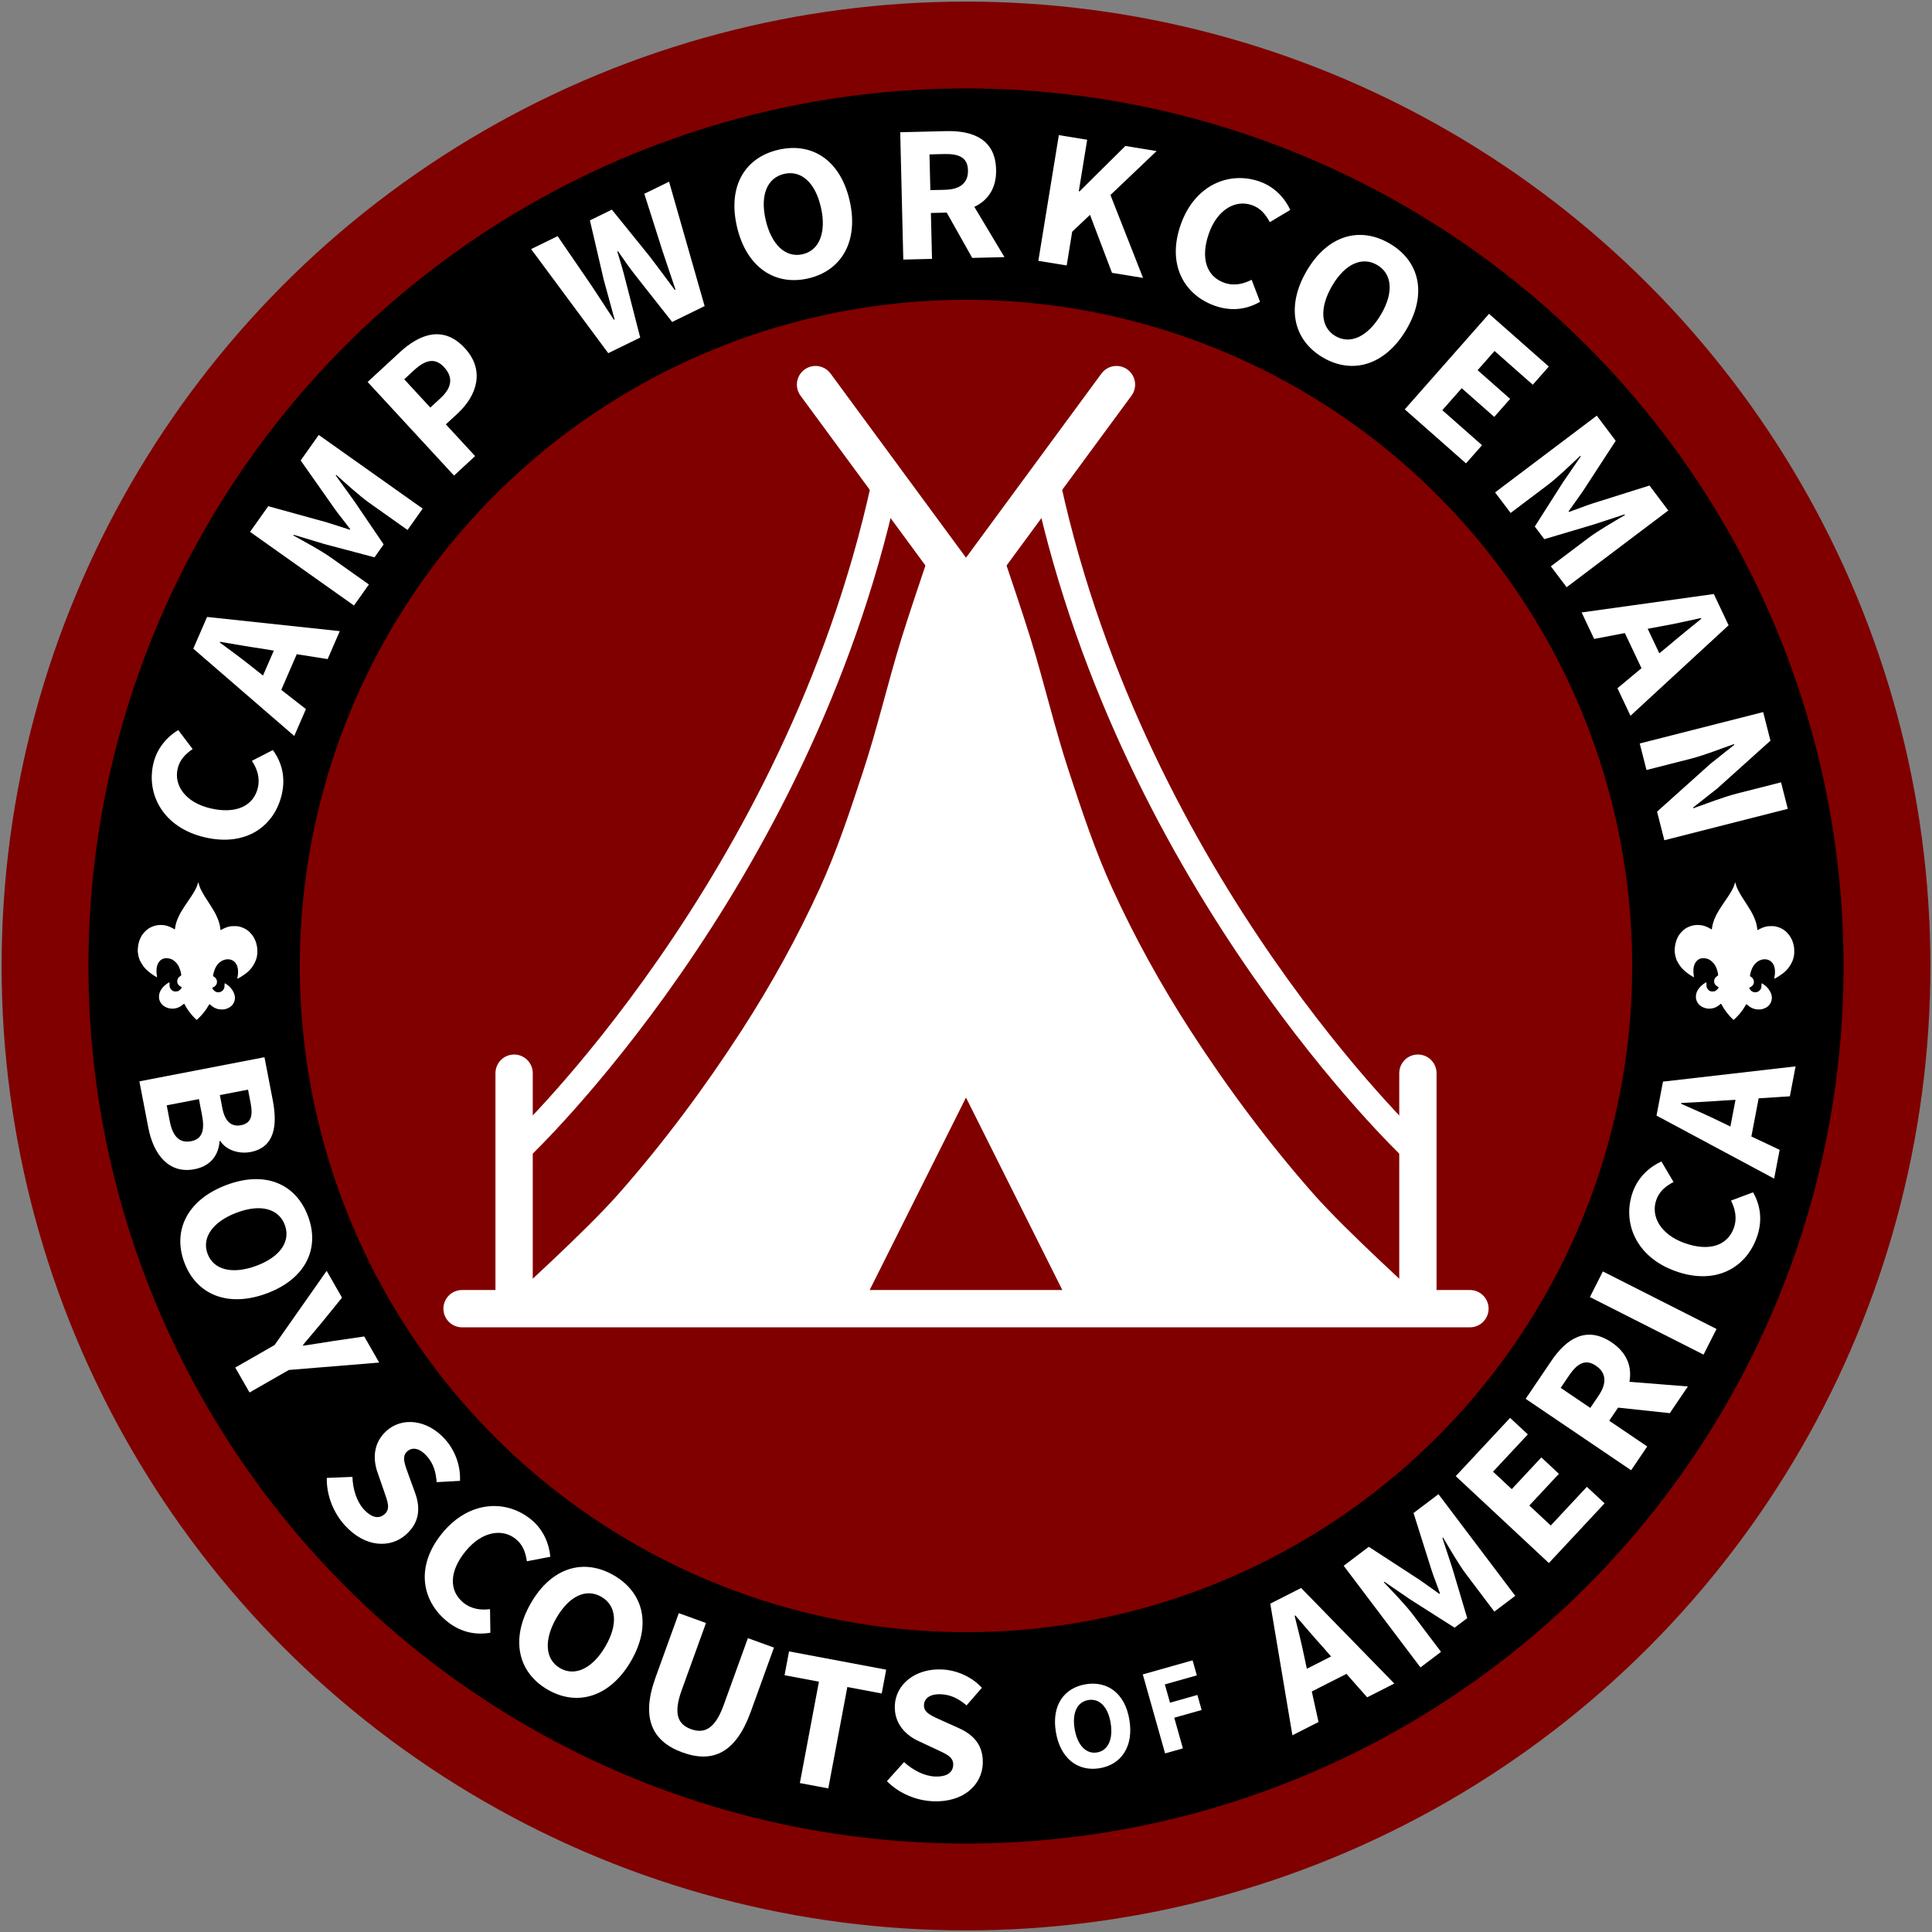 <?xml version="1.0" encoding="UTF-8" standalone="no"?>
<svg
   xmlns:dc="http://purl.org/dc/elements/1.1/"
   xmlns:cc="http://creativecommons.org/ns#"
   xmlns:rdf="http://www.w3.org/1999/02/22-rdf-syntax-ns#"
   xmlns:svg="http://www.w3.org/2000/svg"
   xmlns="http://www.w3.org/2000/svg"
   version="1.1"
   id="svg2"
   height="445"
   width="445">
  <rect width="100%" height="100%" fill="#808080" stroke="none"/>
  <defs
     id="defs4">
    <path
       id="path3004-0-6"
       d="m 192.925,595.528 c 38.3,98.926 149.543,148.074 248.469,109.775 C 540.321,667.004 589.469,555.76 551.169,456.834 512.87,357.907 401.626,308.76 302.7,347.059 203.774,385.359 154.626,496.602 192.925,595.528 Z"
       style="color:#000000;display:inline;overflow:visible;visibility:visible;fill:none;stroke:#000000;stroke-width:1;stroke-linecap:butt;stroke-linejoin:miter;stroke-miterlimit:4;stroke-dashoffset:0;stroke-opacity:1;marker:none;enable-background:accumulate" />
    <path
       id="path3004-0-9"
       d="m 192.925,595.528 c 38.3,98.926 149.543,148.074 248.469,109.775 C 540.321,667.004 589.469,555.76 551.169,456.834 512.87,357.907 401.626,308.76 302.7,347.059 203.774,385.359 154.626,496.602 192.925,595.528 Z"
       style="color:#000000;display:inline;overflow:visible;visibility:visible;fill:none;stroke:none;stroke-width:1;marker:none;enable-background:accumulate" />
  </defs>
  <g
     transform="translate(0,-607.362)"
     style="display:inline"
     id="layer1">
    <circle
       r="212.132"
       cy="829.862"
       cx="222.5"
       id="path3004"
       style="color:#000000;display:inline;overflow:visible;visibility:visible;fill:#000000;fill-opacity:1;stroke:#800000;stroke-width:20;stroke-linecap:butt;stroke-linejoin:miter;stroke-miterlimit:4;stroke-dasharray:none;stroke-dashoffset:0;stroke-opacity:1;marker:none;enable-background:accumulate" />
    <circle
       r="153.442"
       cy="829.862"
       cx="222.5"
       id="path3950"
       style="color:#000000;display:inline;overflow:visible;visibility:visible;fill:#800000;fill-opacity:1;fill-rule:nonzero;stroke:none;stroke-width:5;marker:none;enable-background:accumulate" />
    <path
       id="path3842"
       d="m 106.426,908.788 232.148,0"
       style="fill:none;stroke:#ffffff;stroke-width:8.591;stroke-linecap:round;stroke-linejoin:miter;stroke-miterlimit:4;stroke-dasharray:none;stroke-opacity:1" />
    <path
       id="path3844"
       d="m 118.414,854.547 0,52.939"
       style="fill:none;stroke:#ffffff;stroke-width:8.591;stroke-linecap:round;stroke-linejoin:miter;stroke-miterlimit:4;stroke-dasharray:none;stroke-opacity:1" />
    <path
       id="path3864"
       d="m 187.842,695.949 33.195,45.128"
       style="fill:none;stroke:#ffffff;stroke-width:8.591;stroke-linecap:round;stroke-linejoin:miter;stroke-miterlimit:4;stroke-dasharray:none;stroke-opacity:1" />
    <path
       id="path3884"
       d="m 119.896,871.532 c 0,0 63.638,-60.166 83.784,-152.151"
       style="fill:none;stroke:#ffffff;stroke-width:6.137;stroke-linecap:butt;stroke-linejoin:miter;stroke-miterlimit:4;stroke-dasharray:none;stroke-opacity:1" />
    <path
       id="path3844-7"
       d="m 326.586,854.547 0,52.939"
       style="fill:none;stroke:#ffffff;stroke-width:8.591;stroke-linecap:round;stroke-linejoin:miter;stroke-miterlimit:4;stroke-dasharray:none;stroke-opacity:1" />
    <path
       id="path3864-0"
       d="m 257.158,695.949 -33.195,45.128"
       style="fill:none;stroke:#ffffff;stroke-width:8.591;stroke-linecap:round;stroke-linejoin:miter;stroke-miterlimit:4;stroke-dasharray:none;stroke-opacity:1" />
    <path
       id="path3884-8"
       d="m 325.104,871.532 c 0,0 -63.638,-60.166 -83.784,-152.151"
       style="fill:none;stroke:#ffffff;stroke-width:6.137;stroke-linecap:butt;stroke-linejoin:miter;stroke-miterlimit:4;stroke-dasharray:none;stroke-opacity:1" />
    <path
       id="path3072"
       d="m 228.637,846.531 -30.374,60.685 -80.277,-0.164 c 0,0 17.278,-15.587 24.951,-24.3 10.41,-11.821 19.869,-24.524 28.422,-37.751 6.766,-10.464 12.825,-21.429 18.008,-32.761 3.978,-8.699 6.988,-17.818 9.98,-26.903 3.344,-10.153 5.742,-20.595 8.895,-30.808 1.707,-5.529 5.424,-16.489 5.424,-16.489 l 14.97,0"
       style="fill:#ffffff;fill-opacity:1;stroke:#ffffff;stroke-width:1.227px;stroke-linecap:butt;stroke-linejoin:miter;stroke-opacity:1" />
    <path
       id="path3072-5"
       d="m 216.363,846.531 30.374,60.685 80.277,-0.164 c 0,0 -17.278,-15.587 -24.951,-24.3 -10.41,-11.821 -19.869,-24.524 -28.422,-37.751 -6.766,-10.464 -12.825,-21.429 -18.008,-32.761 -3.978,-8.699 -6.988,-17.818 -9.98,-26.903 -3.344,-10.153 -5.742,-20.595 -8.895,-30.808 -1.707,-5.529 -5.424,-16.489 -5.424,-16.489 l -14.97,0"
       style="display:inline;fill:#ffffff;fill-opacity:1;stroke:#ffffff;stroke-width:1.227px;stroke-linecap:butt;stroke-linejoin:miter;stroke-opacity:1" />
    <circle
       r="162.985"
       cy="-787.555"
       cx="-343.416"
       transform="matrix(-0.989,-0.149,0.149,-0.989,0,0)"
       id="path3950-9"
       style="color:#000000;display:inline;overflow:visible;visibility:visible;opacity:0.057;fill:none;fill-opacity:1;fill-rule:nonzero;stroke:none;stroke-width:5;marker:none;enable-background:accumulate" />
    <path
       d="m 64.901,790.35 c 0.867,-3.725 0.155,-7.218 -2.055,-10.227 l -4.828,2.48 c 1.164,1.749 1.919,3.866 1.378,6.188 -0.979,4.208 -5.03,6.129 -10.903,4.763 -5.742,-1.336 -8.48,-5.254 -7.572,-9.155 0.479,-2.06 1.801,-3.37 3.452,-4.51 l -3.324,-4.377 c -2.421,1.469 -4.868,4.042 -5.725,7.723 -1.683,7.232 2.381,14.784 11.848,16.988 9.598,2.234 16.046,-2.642 17.729,-9.873 z"
       style="font-style:normal;font-variant:normal;font-weight:bold;font-stretch:normal;font-size:45px;line-height:125%;font-family:'Source Sans Pro';-inkscape-font-specification:'Source Sans Pro Bold';letter-spacing:3.5px;word-spacing:0px;fill:#ffffff;fill-opacity:1;stroke:none"
       id="path4164" />
    <path
       d="m 60.574,762.958 -2.19,-1.736 c -2.36,-1.908 -5.192,-3.972 -7.753,-5.87 l 0.072,-0.165 c 3.111,0.517 6.612,1.155 9.618,1.577 l 2.745,0.457 -2.492,5.737 z m 14.891,-3.786 2.797,-6.439 -30.568,-3.269 -3.173,7.306 23.254,20.109 2.689,-6.191 -5.68,-4.43 3.568,-8.214 7.115,1.128 z"
       style="font-style:normal;font-variant:normal;font-weight:bold;font-stretch:normal;font-size:45px;line-height:125%;font-family:'Source Sans Pro';-inkscape-font-specification:'Source Sans Pro Bold';letter-spacing:3.5px;word-spacing:0px;fill:#ffffff;fill-opacity:1;stroke:none"
       id="path4166" />
    <path
       d="m 81.532,746.833 3.435,-4.846 -8.774,-6.22 c -2.35,-1.666 -6.149,-3.697 -8.644,-5.08 l 0.104,-0.147 7.044,2.125 11.561,3.066 2.108,-2.974 -6.721,-9.894 -4.311,-5.98 0.104,-0.147 c 2.131,1.897 5.306,4.809 7.655,6.475 l 8.774,6.22 3.487,-4.919 -23.936,-16.968 -4.164,5.874 7.966,11.328 c 1.057,1.466 2.312,2.963 3.442,4.481 l -0.104,0.147 c -1.807,-0.564 -3.661,-1.216 -5.394,-1.728 l -13.379,-3.692 -4.19,5.911 23.936,16.968 z"
       style="font-style:normal;font-variant:normal;font-weight:bold;font-stretch:normal;font-size:45px;line-height:125%;font-family:'Source Sans Pro';-inkscape-font-specification:'Source Sans Pro Bold';letter-spacing:3.5px;word-spacing:0px;fill:#ffffff;fill-opacity:1;stroke:none"
       id="path4168" />
    <path
       d="m 104.575,716.9 4.861,-4.487 -6.745,-7.308 2.678,-2.472 c 4.563,-4.212 6.357,-10.032 1.687,-15.091 -4.822,-5.225 -10.245,-3.404 -14.974,0.961 l -7.407,6.837 19.9,21.56 z m -5.456,-15.663 -6.013,-6.514 2.249,-2.075 c 2.645,-2.442 4.863,-2.958 6.939,-0.709 2.075,2.249 1.885,4.629 -0.794,7.102 l -2.381,2.198 z"
       style="font-style:normal;font-variant:normal;font-weight:bold;font-stretch:normal;font-size:45px;line-height:125%;font-family:'Source Sans Pro';-inkscape-font-specification:'Source Sans Pro Bold';letter-spacing:3.5px;word-spacing:0px;fill:#ffffff;fill-opacity:1;stroke:none"
       id="path4170" />
    <path
       d="m 140.099,688.707 7.359,-3.595 -3.381,-13.173 c -0.543,-2.239 -1.266,-4.54 -1.891,-6.639 l 0.162,-0.079 c 1.231,1.802 2.602,3.787 4.034,5.592 l 8.435,10.704 7.48,-3.654 -8.189,-28.653 -5.701,2.785 4.205,13.221 c 0.96,2.887 1.959,5.854 2.978,8.862 l -0.162,0.079 c -1.908,-2.573 -3.817,-5.147 -5.646,-7.559 l -8.855,-10.949 -5.054,2.469 3.195,13.715 c 0.818,3.006 1.655,6.053 2.492,9.099 l -0.162,0.079 c -1.686,-2.632 -3.454,-5.224 -5.121,-7.816 l -7.844,-11.443 -6.105,2.983 17.772,23.972 z"
       style="font-style:normal;font-variant:normal;font-weight:bold;font-stretch:normal;font-size:45px;line-height:125%;font-family:'Source Sans Pro';-inkscape-font-specification:'Source Sans Pro Bold';letter-spacing:3.5px;word-spacing:0px;fill:#ffffff;fill-opacity:1;stroke:none"
       id="path4172" />
    <path
       d="m 186.149,671.492 c 7.719,-1.774 11.691,-8.597 9.544,-17.939 -2.137,-9.298 -8.64,-13.482 -16.358,-11.708 -7.719,1.774 -11.752,8.334 -9.605,17.676 2.147,9.341 8.7,13.745 16.419,11.971 z m -1.28,-5.57 c -3.903,0.897 -7.196,-2.179 -8.516,-7.924 -1.31,-5.701 0.359,-9.687 4.263,-10.584 3.903,-0.897 7.145,1.959 8.456,7.661 1.32,5.745 -0.299,9.95 -4.202,10.847 z"
       style="font-style:normal;font-variant:normal;font-weight:bold;font-stretch:normal;font-size:45px;line-height:125%;font-family:'Source Sans Pro';-inkscape-font-specification:'Source Sans Pro Bold';letter-spacing:3.5px;word-spacing:0px;fill:#ffffff;fill-opacity:1;stroke:none"
       id="path4174" />
    <path
       d="m 214.09,642.924 3.419,-0.083 c 3.464,-0.084 5.377,0.86 5.447,3.74 0.07,2.879 -1.784,4.409 -5.248,4.493 l -3.419,0.083 -0.199,-8.233 z m 17.271,23.665 -6.941,-11.581 c 3.115,-1.471 5.119,-4.265 5.014,-8.584 -0.168,-6.973 -5.304,-9.01 -11.512,-8.86 l -10.572,0.255 0.708,29.331 6.613,-0.16 -0.255,-10.572 3.644,-0.088 5.879,10.436 7.423,-0.179 z"
       style="font-style:normal;font-variant:normal;font-weight:bold;font-stretch:normal;font-size:45px;line-height:125%;font-family:'Source Sans Pro';-inkscape-font-specification:'Source Sans Pro Bold';letter-spacing:3.5px;word-spacing:0px;fill:#ffffff;fill-opacity:1;stroke:none"
       id="path4176" />
    <path
       d="m 239.163,667.442 6.529,1.064 1.267,-7.772 4.1,-3.891 5.07,13.365 7.151,1.166 -7.51,-19.097 10.632,-10.121 -7.195,-1.173 -10.55,10.454 -0.178,-0.029 1.933,-11.858 -6.529,-1.064 -4.721,28.958 z"
       style="font-style:normal;font-variant:normal;font-weight:bold;font-stretch:normal;font-size:45px;line-height:125%;font-family:'Source Sans Pro';-inkscape-font-specification:'Source Sans Pro Bold';letter-spacing:3.5px;word-spacing:0px;fill:#ffffff;fill-opacity:1;stroke:none"
       id="path4178" />
    <path
       d="m 279.836,677.797 c 3.608,1.27 7.157,0.944 10.391,-0.924 l -1.937,-5.07 c -1.866,0.965 -4.052,1.484 -6.302,0.693 -4.075,-1.434 -5.542,-5.671 -3.541,-11.359 1.957,-5.561 6.15,-7.854 9.928,-6.525 1.995,0.702 3.152,2.159 4.105,3.925 l 4.715,-2.825 c -1.196,-2.567 -3.485,-5.281 -7.051,-6.536 -7.004,-2.464 -14.956,0.748 -18.182,9.917 -3.271,9.296 0.869,16.239 7.874,18.703 z"
       style="font-style:normal;font-variant:normal;font-weight:bold;font-stretch:normal;font-size:45px;line-height:125%;font-family:'Source Sans Pro';-inkscape-font-specification:'Source Sans Pro Bold';letter-spacing:3.5px;word-spacing:0px;fill:#ffffff;fill-opacity:1;stroke:none"
       id="path4180" />
    <path
       d="m 304.706,689.703 c 6.831,4.008 14.403,1.774 19.254,-6.493 4.828,-8.228 2.972,-15.735 -3.858,-19.743 -6.831,-4.008 -14.267,-2.006 -19.118,6.26 -4.851,8.267 -3.109,15.968 3.722,19.976 z m 2.892,-4.929 c -3.454,-2.027 -3.737,-6.524 -0.754,-11.608 2.961,-5.045 6.911,-6.797 10.365,-4.77 3.454,2.027 3.851,6.33 0.89,11.375 -2.984,5.084 -7.047,7.03 -10.501,5.003 z"
       style="font-style:normal;font-variant:normal;font-weight:bold;font-stretch:normal;font-size:45px;line-height:125%;font-family:'Source Sans Pro';-inkscape-font-specification:'Source Sans Pro Bold';letter-spacing:3.5px;word-spacing:0px;fill:#ffffff;fill-opacity:1;stroke:none"
       id="path4182" />
    <path
       d="m 323.561,701.649 14.106,12.443 3.691,-4.185 -9.145,-8.067 4.465,-5.062 7.492,6.609 3.662,-4.151 -7.492,-6.609 3.9,-4.421 8.808,7.77 3.691,-4.185 -13.768,-12.146 -19.409,22.003 z"
       style="font-style:normal;font-variant:normal;font-weight:bold;font-stretch:normal;font-size:45px;line-height:125%;font-family:'Source Sans Pro';-inkscape-font-specification:'Source Sans Pro Bold';letter-spacing:3.5px;word-spacing:0px;fill:#ffffff;fill-opacity:1;stroke:none"
       id="path4184" />
    <path
       d="m 344.363,720.772 3.578,4.742 8.585,-6.478 c 2.299,-1.735 5.386,-4.741 7.46,-6.7 l 0.108,0.144 -4.158,6.069 -6.424,10.09 2.195,2.91 11.465,-3.408 7.004,-2.297 0.108,0.144 c -2.453,1.456 -6.191,3.6 -8.49,5.335 l -8.585,6.478 3.632,4.814 23.421,-17.672 -4.337,-5.747 -13.209,4.16 c -1.717,0.563 -3.524,1.306 -5.313,1.923 l -0.108,-0.144 c 1.085,-1.551 2.268,-3.121 3.281,-4.617 l 7.571,-11.632 -4.364,-5.783 -23.421,17.672 z"
       style="font-style:normal;font-variant:normal;font-weight:bold;font-stretch:normal;font-size:45px;line-height:125%;font-family:'Source Sans Pro';-inkscape-font-specification:'Source Sans Pro Bold';letter-spacing:3.5px;word-spacing:0px;fill:#ffffff;fill-opacity:1;stroke:none"
       id="path4186" />
    <path
       d="m 379.515,752.183 2.749,-0.503 c 2.991,-0.518 6.409,-1.288 9.524,-1.965 l 0.077,0.163 c -2.439,2 -5.226,4.213 -7.524,6.196 l -2.152,1.764 -2.674,-5.655 z m -6.964,13.696 3.001,6.346 22.6,-20.841 -3.405,-7.201 -30.448,4.243 2.885,6.102 7.075,-1.354 3.828,8.096 -5.536,4.609 z"
       style="font-style:normal;font-variant:normal;font-weight:bold;font-stretch:normal;font-size:45px;line-height:125%;font-family:'Source Sans Pro';-inkscape-font-specification:'Source Sans Pro Bold';letter-spacing:3.5px;word-spacing:0px;fill:#ffffff;fill-opacity:1;stroke:none"
       id="path4188" />
    <path
       d="m 377.682,778.61 1.553,6.106 10.074,-2.563 c 3.358,-0.854 7.019,-2.343 10.093,-3.403 l 0.044,0.174 -5.483,4.366 -12.288,11.019 1.675,6.585 28.434,-7.233 -1.553,-6.106 -10.031,2.552 c -3.358,0.854 -7.237,2.398 -10.18,3.425 l -0.044,-0.174 5.57,-4.389 12.244,-11.008 -1.675,-6.585 -28.434,7.233 z"
       style="font-style:normal;font-variant:normal;font-weight:bold;font-stretch:normal;font-size:45px;line-height:125%;font-family:'Source Sans Pro';-inkscape-font-specification:'Source Sans Pro Bold';letter-spacing:3.5px;word-spacing:0px;fill:#ffffff;fill-opacity:1;stroke:none"
       id="path4190" />
    <circle
       r="191.973"
       cy="850.597"
       cx="-121.089"
       transform="matrix(-0.993,0.12,0.12,0.993,0,0)"
       id="path3950-9-0"
       style="color:#000000;display:inline;overflow:visible;visibility:visible;opacity:0.057;fill:none;fill-opacity:1;fill-rule:nonzero;stroke:none;stroke-width:5;marker:none;enable-background:accumulate" />
    <path
       d="m 32.105,856.43 2.063,10.693 c 1.202,6.23 4.764,10.676 10.641,9.542 3.844,-0.742 5.574,-3.413 5.763,-6.474 l 0.177,-0.034 c 1.336,2.171 4.392,3.048 6.955,2.554 5.523,-1.066 6.263,-6.021 5.112,-11.986 l -1.901,-9.853 -28.809,5.559 z m 18.53,3.162 6.495,-1.253 0.597,3.093 c 0.588,3.049 0.03,4.669 -2.223,5.104 -2.077,0.401 -3.667,-0.713 -4.28,-3.895 l -0.588,-3.049 z m -12.239,2.362 7.423,-1.432 0.708,3.667 c 0.691,3.579 0.015,5.542 -2.503,6.028 -2.651,0.512 -4.238,-1.061 -4.92,-4.596 l -0.708,-3.667 z"
       style="font-style:normal;font-variant:normal;font-weight:bold;font-stretch:normal;font-size:45px;line-height:125%;font-family:'Source Sans Pro';-inkscape-font-specification:'Source Sans Pro Bold';letter-spacing:3.85px;word-spacing:0px;fill:#ffffff;fill-opacity:1;stroke:none"
       id="path4193" />
    <path
       d="m 42.467,898.175 c 2.787,7.413 10.079,10.441 19.051,7.069 8.93,-3.357 12.211,-10.359 9.424,-17.773 -2.787,-7.413 -9.826,-10.536 -18.798,-7.164 -8.972,3.373 -12.464,10.454 -9.677,17.868 z m 5.35,-2.011 c -1.409,-3.749 1.2,-7.422 6.718,-9.496 5.476,-2.058 9.648,-0.935 11.057,2.814 1.409,3.749 -0.99,7.343 -6.465,9.401 -5.518,2.074 -9.901,1.03 -11.31,-2.719 z"
       style="font-style:normal;font-variant:normal;font-weight:bold;font-stretch:normal;font-size:45px;line-height:125%;font-family:'Source Sans Pro';-inkscape-font-specification:'Source Sans Pro Bold';letter-spacing:3.85px;word-spacing:0px;fill:#ffffff;fill-opacity:1;stroke:none"
       id="path4195" />
    <path
       d="m 54.188,922.356 3.288,5.74 9.059,-5.189 20.806,-1.702 -3.444,-6.013 -7.177,1.051 c -2.316,0.393 -4.476,0.697 -6.853,1.073 l -0.089,-0.156 c 1.55,-1.821 2.927,-3.491 4.437,-5.29 l 4.56,-5.62 -3.534,-6.17 -11.994,17.086 -9.059,5.189 z"
       style="font-style:normal;font-variant:normal;font-weight:bold;font-stretch:normal;font-size:45px;line-height:125%;font-family:'Source Sans Pro';-inkscape-font-specification:'Source Sans Pro Bold';letter-spacing:3.85px;word-spacing:0px;fill:#ffffff;fill-opacity:1;stroke:none"
       id="path4197" />
    <path
       d="m 79.394,958.656 c 4.703,5.211 10.557,5.384 14.165,2.128 3.073,-2.774 3.337,-6.042 2.024,-9.646 l -1.397,-3.831 c -0.92,-2.564 -1.749,-4.423 -0.412,-5.629 1.236,-1.116 2.936,-0.71 4.473,0.994 1.568,1.737 2.139,3.646 2.333,6.078 l 5.368,-0.298 c 0.182,-3.559 -1.197,-7.103 -3.458,-9.608 -4.1,-4.543 -9.868,-5.158 -13.476,-1.901 -3.174,2.864 -3.115,6.691 -1.997,9.743 l 1.36,3.925 c 0.917,2.628 1.598,4.256 0.228,5.492 -1.303,1.176 -3.009,0.897 -4.848,-1.141 -1.628,-1.804 -2.502,-4.653 -2.582,-7.429 l -5.907,0.239 c -0.081,4.074 1.563,8.046 4.126,10.885 z"
       style="font-style:normal;font-variant:normal;font-weight:bold;font-stretch:normal;font-size:45px;line-height:125%;font-family:'Source Sans Pro';-inkscape-font-specification:'Source Sans Pro Bold';letter-spacing:3.85px;word-spacing:0px;fill:#ffffff;fill-opacity:1;stroke:none"
       id="path4199" />
    <path
       d="m 102.873,980.734 c 2.955,2.429 6.4,3.34 10.078,2.693 l -0.082,-5.427 c -2.084,0.267 -4.316,0.005 -6.158,-1.509 -3.337,-2.744 -3.263,-7.227 0.567,-11.885 3.744,-4.553 8.47,-5.27 11.563,-2.727 1.634,1.343 2.221,3.108 2.511,5.094 l 5.398,-1.038 c -0.243,-2.822 -1.464,-6.155 -4.383,-8.556 -5.735,-4.716 -14.307,-4.423 -20.48,3.085 -6.259,7.612 -4.749,15.554 0.986,20.269 z"
       style="font-style:normal;font-variant:normal;font-weight:bold;font-stretch:normal;font-size:45px;line-height:125%;font-family:'Source Sans Pro';-inkscape-font-specification:'Source Sans Pro Bold';letter-spacing:3.85px;word-spacing:0px;fill:#ffffff;fill-opacity:1;stroke:none"
       id="path4201" />
    <path
       d="m 126.137,996.534 c 6.853,3.969 14.413,1.692 19.217,-6.603 4.781,-8.255 2.883,-15.751 -3.971,-19.721 -6.853,-3.969 -14.278,-1.925 -19.082,6.369 -4.804,8.294 -3.018,15.985 3.835,19.954 z m 2.864,-4.945 c -3.466,-2.007 -3.774,-6.502 -0.82,-11.603 2.932,-5.062 6.872,-6.837 10.337,-4.829 3.466,2.007 3.887,6.308 0.955,11.37 -2.955,5.101 -7.007,7.07 -10.473,5.063 z"
       style="font-style:normal;font-variant:normal;font-weight:bold;font-stretch:normal;font-size:45px;line-height:125%;font-family:'Source Sans Pro';-inkscape-font-specification:'Source Sans Pro Bold';letter-spacing:3.85px;word-spacing:0px;fill:#ffffff;fill-opacity:1;stroke:none"
       id="path4203" />
    <path
       d="m 157.232,1011.017 c 7.109,2.571 12.33,-0.087 15.681,-9.355 l 5.356,-14.811 -6.009,-2.173 -5.586,15.446 c -1.959,5.417 -4.41,6.636 -7.499,5.519 -3.089,-1.117 -4.109,-3.591 -2.15,-9.008 l 5.586,-15.446 -6.263,-2.265 -5.356,14.811 c -3.352,9.268 -0.912,14.696 6.239,17.282 z"
       style="font-style:normal;font-variant:normal;font-weight:bold;font-stretch:normal;font-size:45px;line-height:125%;font-family:'Source Sans Pro';-inkscape-font-specification:'Source Sans Pro Bold';letter-spacing:3.85px;word-spacing:0px;fill:#ffffff;fill-opacity:1;stroke:none"
       id="path4205" />
    <path
       d="m 184.234,1018.056 6.545,1.231 4.391,-23.351 7.916,1.489 1.031,-5.484 -22.378,-4.208 -1.031,5.484 7.916,1.489 -4.391,23.351 z"
       style="font-style:normal;font-variant:normal;font-weight:bold;font-stretch:normal;font-size:45px;line-height:125%;font-family:'Source Sans Pro';-inkscape-font-specification:'Source Sans Pro Bold';letter-spacing:3.85px;word-spacing:0px;fill:#ffffff;fill-opacity:1;stroke:none"
       id="path4207" />
    <path
       d="m 214.96,1022.256 c 7.015,0.263 11.221,-3.812 11.403,-8.669 0.155,-4.137 -2.004,-6.605 -5.503,-8.177 l -3.72,-1.671 c -2.479,-1.129 -4.389,-1.831 -4.322,-3.63 0.062,-1.664 1.538,-2.599 3.832,-2.513 2.338,0.088 4.105,1.009 5.983,2.566 l 3.529,-4.056 c -2.424,-2.613 -5.926,-4.095 -9.298,-4.221 -6.116,-0.229 -10.578,3.476 -10.76,8.333 -0.16,4.272 2.623,6.898 5.591,8.225 l 3.762,1.762 c 2.523,1.175 4.165,1.822 4.096,3.666 -0.066,1.754 -1.455,2.782 -4.198,2.68 -2.428,-0.091 -5.079,-1.451 -7.125,-3.329 l -3.948,4.4 c 2.863,2.899 6.857,4.49 10.679,4.633 z"
       style="font-style:normal;font-variant:normal;font-weight:bold;font-stretch:normal;font-size:45px;line-height:125%;font-family:'Source Sans Pro';-inkscape-font-specification:'Source Sans Pro Bold';letter-spacing:3.85px;word-spacing:0px;fill:#ffffff;fill-opacity:1;stroke:none"
       id="path4209" />
    <path
       d="m 253.285,1014.639 c 5.035,-0.835 7.861,-5.067 6.85,-11.16 -1.006,-6.065 -5.023,-9.015 -10.058,-8.18 -5.035,0.835 -7.889,4.895 -6.879,10.989 1.011,6.094 5.051,9.186 10.086,8.351 z m -0.603,-3.633 c -2.546,0.422 -4.542,-1.687 -5.164,-5.434 -0.617,-3.719 0.615,-6.216 3.161,-6.639 2.546,-0.422 4.518,1.543 5.135,5.263 0.622,3.748 -0.587,6.388 -3.133,6.81 z"
       style="font-style:normal;font-variant:normal;font-weight:bold;font-stretch:normal;font-size:29px;line-height:125%;font-family:'Source Sans Pro';-inkscape-font-specification:'Source Sans Pro Bold';letter-spacing:3.85px;word-spacing:0px;fill:#ffffff;fill-opacity:1;stroke:none"
       id="path4211" />
    <path
       d="m 268.356,1011.225 4.103,-1.158 -1.993,-7.061 6.308,-1.78 -0.977,-3.461 -6.308,1.78 -1.189,-4.214 7.368,-2.079 -0.977,-3.461 -11.471,3.237 5.135,18.197 z"
       style="font-style:normal;font-variant:normal;font-weight:bold;font-stretch:normal;font-size:29px;line-height:125%;font-family:'Source Sans Pro';-inkscape-font-specification:'Source Sans Pro Bold';letter-spacing:3.85px;word-spacing:0px;fill:#ffffff;fill-opacity:1;stroke:none"
       id="path4213" />
    <path
       d="m 301.008,991.733 -0.58,-2.733 c -0.602,-2.975 -1.467,-6.371 -2.231,-9.465 l 0.161,-0.082 c 2.067,2.382 4.358,5.106 6.404,7.347 l 1.824,2.102 -5.578,2.831 z m 13.886,6.577 6.26,-3.177 -21.466,-22.008 -7.102,3.605 5.094,30.318 6.019,-3.055 -1.552,-7.034 7.985,-4.053 4.762,5.405 z"
       style="font-style:normal;font-variant:normal;font-weight:bold;font-stretch:normal;font-size:45px;line-height:125%;font-family:'Source Sans Pro';-inkscape-font-specification:'Source Sans Pro Bold';letter-spacing:3.85px;word-spacing:0px;fill:#ffffff;fill-opacity:1;stroke:none"
       id="path4215" />
    <path
       d="m 327.174,991.419 4.74,-3.58 -6.482,-8.582 c -1.736,-2.298 -4.743,-5.384 -6.703,-7.456 l 0.144,-0.108 6.071,4.156 10.093,6.419 2.909,-2.197 -3.414,-11.464 -2.301,-7.003 0.144,-0.108 c 1.457,2.452 3.603,6.189 5.339,8.487 l 6.482,8.582 4.812,-3.634 -17.683,-23.413 -5.745,4.339 4.167,13.207 c 0.564,1.717 1.308,3.524 1.926,5.313 l -0.144,0.108 c -1.552,-1.084 -3.122,-2.266 -4.619,-3.278 l -11.636,-7.566 -5.781,4.367 17.683,23.413 z"
       style="font-style:normal;font-variant:normal;font-weight:bold;font-stretch:normal;font-size:45px;line-height:125%;font-family:'Source Sans Pro';-inkscape-font-specification:'Source Sans Pro Bold';letter-spacing:3.85px;word-spacing:0px;fill:#ffffff;fill-opacity:1;stroke:none"
       id="path4217" />
    <path
       d="m 356.755,967.38 12.831,-13.755 -4.08,-3.806 -8.319,8.917 -4.936,-4.604 6.814,-7.305 -4.047,-3.776 -6.814,7.305 -4.311,-4.021 8.012,-8.588 -4.08,-3.806 -12.524,13.425 21.454,20.014 z"
       style="font-style:normal;font-variant:normal;font-weight:bold;font-stretch:normal;font-size:45px;line-height:125%;font-family:'Source Sans Pro';-inkscape-font-specification:'Source Sans Pro Bold';letter-spacing:3.85px;word-spacing:0px;fill:#ffffff;fill-opacity:1;stroke:none"
       id="path4219" />
    <path
       d="m 359.476,927.03 1.918,-2.832 c 1.943,-2.869 3.823,-3.879 6.207,-2.264 2.385,1.615 2.554,4.013 0.611,6.882 l -1.918,2.832 -6.818,-4.618 z m 29.295,-0.323 -13.459,-1.072 c 0.611,-3.39 -0.501,-6.644 -4.077,-9.066 -5.775,-3.911 -10.415,-0.912 -13.897,4.229 l -5.93,8.756 24.293,16.453 3.709,-5.477 -8.756,-5.93 2.044,-3.018 11.91,1.273 4.164,-6.148 z"
       style="font-style:normal;font-variant:normal;font-weight:bold;font-stretch:normal;font-size:45px;line-height:125%;font-family:'Source Sans Pro';-inkscape-font-specification:'Source Sans Pro Bold';letter-spacing:3.85px;word-spacing:0px;fill:#ffffff;fill-opacity:1;stroke:none"
       id="path4221" />
    <path
       d="m 392.381,919.37 2.988,-5.902 -26.177,-13.252 -2.988,5.902 26.177,13.252 z"
       style="font-style:normal;font-variant:normal;font-weight:bold;font-stretch:normal;font-size:45px;line-height:125%;font-family:'Source Sans Pro';-inkscape-font-specification:'Source Sans Pro Bold';letter-spacing:3.85px;word-spacing:0px;fill:#ffffff;fill-opacity:1;stroke:none"
       id="path4223" />
    <path
       d="m 404.641,892.387 c 1.294,-3.6 0.992,-7.151 -0.855,-10.396 l -5.083,1.903 c 0.953,1.873 1.457,4.062 0.651,6.307 -1.461,4.065 -5.708,5.504 -11.382,3.465 -5.548,-1.994 -7.813,-6.202 -6.458,-9.972 0.715,-1.99 2.18,-3.138 3.952,-4.079 l -2.794,-4.734 c -2.575,1.179 -5.304,3.45 -6.582,7.007 -2.511,6.988 0.649,14.961 9.796,18.248 9.274,3.333 16.245,-0.761 18.755,-7.749 z"
       style="font-style:normal;font-variant:normal;font-weight:bold;font-stretch:normal;font-size:45px;line-height:125%;font-family:'Source Sans Pro';-inkscape-font-specification:'Source Sans Pro Bold';letter-spacing:3.85px;word-spacing:0px;fill:#ffffff;fill-opacity:1;stroke:none"
       id="path4225" />
    <path
       d="m 398.565,866.833 -2.517,-1.214 c -2.721,-1.344 -5.937,-2.737 -8.852,-4.027 l 0.034,-0.177 c 3.149,-0.177 6.705,-0.323 9.73,-0.57 l 2.779,-0.157 -1.173,6.144 z m 13.698,-6.959 1.317,-6.895 -30.541,3.514 -1.494,7.824 27.098,14.52 1.266,-6.63 -6.514,-3.076 1.68,-8.796 7.189,-0.46 z"
       style="font-style:normal;font-variant:normal;font-weight:bold;font-stretch:normal;font-size:45px;line-height:125%;font-family:'Source Sans Pro';-inkscape-font-specification:'Source Sans Pro Bold';letter-spacing:3.85px;word-spacing:0px;fill:#ffffff;fill-opacity:1;stroke:none"
       id="path4227" />
    <path
       id="path4390"
       d="m 399.075,842.089 c -0.329,-0.29 -0.914,-0.948 -1.414,-1.591 -0.233,-0.3 -0.708,-1.011 -0.856,-1.283 -0.062,-0.113 -0.166,-0.305 -0.232,-0.425 -0.078,-0.144 -0.136,-0.222 -0.169,-0.226 -0.03,-0.004 -0.134,0.064 -0.269,0.176 -0.561,0.469 -0.967,0.687 -1.557,0.838 -1.162,0.297 -2.435,-0.029 -3.226,-0.827 -0.241,-0.244 -0.417,-0.512 -0.556,-0.85 -0.137,-0.334 -0.177,-0.546 -0.177,-0.954 0,-0.884 0.402,-1.716 1.202,-2.489 0.391,-0.378 1.151,-0.902 1.214,-0.839 0.011,0.011 0.02,0.242 0.02,0.513 8.7e-4,0.477 0.003,0.5 0.07,0.658 0.149,0.352 0.298,0.545 0.561,0.724 0.262,0.179 0.405,0.218 0.786,0.216 0.361,-0.002 0.471,-0.029 0.729,-0.179 0.174,-0.101 0.502,-0.437 0.583,-0.599 0.104,-0.205 0.091,-0.231 -0.177,-0.363 -0.459,-0.226 -0.749,-0.622 -0.779,-1.065 -0.031,-0.442 0.08,-0.764 0.369,-1.075 0.087,-0.094 0.226,-0.21 0.31,-0.259 0.274,-0.161 0.268,-0.143 0.201,-0.545 -0.116,-0.703 -0.367,-1.425 -0.677,-1.944 -0.315,-0.529 -0.845,-1.046 -1.359,-1.326 -0.418,-0.228 -1.09,-0.359 -1.573,-0.307 -1.542,0.167 -2.348,1.796 -1.97,3.983 0.061,0.352 0.062,0.395 0.009,0.395 -0.067,0 -0.685,-0.38 -1.145,-0.702 -0.607,-0.427 -1.231,-0.965 -1.605,-1.384 -0.337,-0.377 -0.721,-0.94 -0.961,-1.407 -0.095,-0.184 -0.188,-0.353 -0.208,-0.376 -0.02,-0.022 -0.036,-0.055 -0.036,-0.072 0,-0.044 -0.1,-0.36 -0.147,-0.464 -0.114,-0.255 -0.244,-0.859 -0.278,-1.292 -0.009,-0.121 -0.023,-0.273 -0.031,-0.34 -0.016,-0.142 0.03,-0.777 0.083,-1.143 0.132,-0.907 0.384,-1.642 0.809,-2.357 0.338,-0.568 1.007,-1.282 1.535,-1.635 0.593,-0.398 1.385,-0.701 2.126,-0.814 0.595,-0.091 1.481,-0.043 2.065,0.112 0.534,0.142 1.252,0.459 1.685,0.746 0.213,0.141 0.262,0.132 0.284,-0.047 0.008,-0.064 0.021,-0.171 0.029,-0.238 0.06,-0.497 0.271,-1.282 0.502,-1.863 0.031,-0.078 0.071,-0.182 0.09,-0.232 0.034,-0.09 0.188,-0.431 0.317,-0.696 0.126,-0.262 0.422,-0.789 0.721,-1.287 0.218,-0.363 0.877,-1.364 1.232,-1.871 1.054,-1.507 1.784,-2.702 2.069,-3.39 0.113,-0.271 0.313,-0.852 0.314,-0.906 8e-5,-0.019 0.013,-0.08 0.028,-0.134 0.025,-0.09 0.031,-0.095 0.059,-0.052 0.017,0.026 0.046,0.112 0.065,0.19 0.058,0.248 0.28,0.918 0.362,1.096 0.013,0.028 0.1,0.208 0.193,0.4 0.157,0.323 0.225,0.454 0.433,0.825 0.142,0.253 0.165,0.293 0.326,0.554 0.087,0.142 0.167,0.272 0.178,0.29 0.064,0.108 0.489,0.764 0.826,1.276 0.349,0.53 0.621,0.96 0.795,1.257 0.03,0.052 0.119,0.198 0.196,0.324 0.474,0.772 0.815,1.446 1.126,2.227 0.213,0.534 0.27,0.708 0.385,1.173 0.099,0.401 0.129,0.573 0.193,1.108 0.037,0.311 0.052,0.32 0.286,0.173 0.422,-0.265 1.11,-0.555 1.626,-0.685 0.47,-0.119 0.6,-0.132 1.302,-0.131 0.644,8.7e-4 0.702,0.005 1.014,0.071 0.353,0.075 0.784,0.215 1.1,0.357 0.843,0.379 1.41,0.843 2.031,1.662 0.545,0.719 0.932,1.648 1.074,2.583 0.021,0.137 0.045,0.291 0.053,0.34 0.034,0.198 0.044,1.131 0.015,1.423 -0.069,0.705 -0.283,1.433 -0.594,2.018 -0.343,0.646 -0.39,0.72 -0.721,1.16 -0.332,0.44 -0.855,0.952 -1.35,1.321 -0.728,0.543 -1.806,1.198 -1.906,1.16 -0.037,-0.014 -0.038,-0.033 -0.007,-0.179 0.174,-0.818 0.206,-1.486 0.101,-2.148 -0.117,-0.745 -0.447,-1.328 -0.969,-1.716 -0.416,-0.309 -0.97,-0.457 -1.536,-0.407 -0.28,0.024 -0.33,0.035 -0.687,0.143 -0.787,0.239 -1.559,0.966 -1.989,1.873 -0.209,0.441 -0.43,1.159 -0.501,1.624 -0.036,0.235 -0.034,0.237 0.169,0.352 0.789,0.445 0.962,1.488 0.35,2.102 -0.169,0.169 -0.369,0.301 -0.563,0.37 -0.103,0.037 -0.126,0.057 -0.133,0.114 -0.023,0.199 0.398,0.705 0.717,0.861 0.273,0.134 0.439,0.17 0.706,0.157 0.481,-0.025 0.885,-0.26 1.152,-0.671 0.169,-0.261 0.211,-0.434 0.223,-0.934 0.006,-0.241 0.021,-0.449 0.033,-0.461 0.068,-0.071 0.868,0.497 1.207,0.857 0.799,0.849 1.203,1.769 1.156,2.627 -0.029,0.525 -0.238,1.061 -0.577,1.483 -0.44,0.547 -1.25,0.955 -2.078,1.047 -0.305,0.034 -0.907,-0.005 -1.204,-0.078 -0.674,-0.165 -1.25,-0.482 -1.798,-0.99 -0.103,-0.095 -0.202,-0.168 -0.219,-0.161 -0.018,0.007 -0.135,0.191 -0.261,0.409 -0.445,0.769 -0.768,1.22 -1.418,1.982 -0.303,0.355 -1.088,1.141 -1.194,1.196 l -0.083,0.043 -0.206,-0.182 z"
       style="fill:#ffffff;fill-opacity:1" />
    <path
       id="path4390-8"
       d="m 45.075,842.089 c -0.329,-0.29 -0.914,-0.948 -1.414,-1.591 -0.233,-0.3 -0.708,-1.011 -0.856,-1.283 -0.062,-0.113 -0.166,-0.305 -0.232,-0.425 -0.078,-0.144 -0.136,-0.222 -0.169,-0.226 -0.03,-0.004 -0.134,0.064 -0.269,0.176 -0.561,0.469 -0.967,0.687 -1.557,0.838 -1.162,0.297 -2.435,-0.029 -3.226,-0.827 -0.241,-0.244 -0.417,-0.512 -0.556,-0.85 -0.137,-0.334 -0.177,-0.546 -0.177,-0.954 0,-0.884 0.402,-1.716 1.202,-2.489 0.391,-0.378 1.151,-0.902 1.214,-0.839 0.011,0.011 0.02,0.242 0.02,0.513 8.7e-4,0.477 0.003,0.5 0.07,0.658 0.149,0.352 0.298,0.545 0.561,0.724 0.262,0.179 0.405,0.218 0.786,0.216 0.361,-0.002 0.471,-0.029 0.729,-0.179 0.174,-0.101 0.502,-0.437 0.583,-0.599 0.104,-0.205 0.091,-0.231 -0.177,-0.363 -0.459,-0.226 -0.749,-0.622 -0.779,-1.065 -0.031,-0.442 0.08,-0.764 0.369,-1.075 0.087,-0.094 0.226,-0.21 0.31,-0.259 0.274,-0.161 0.268,-0.143 0.201,-0.545 -0.116,-0.703 -0.367,-1.425 -0.677,-1.944 -0.315,-0.529 -0.845,-1.046 -1.359,-1.326 -0.418,-0.228 -1.09,-0.359 -1.573,-0.307 -1.542,0.167 -2.348,1.796 -1.97,3.983 0.061,0.352 0.062,0.395 0.009,0.395 -0.067,0 -0.685,-0.38 -1.145,-0.702 -0.607,-0.427 -1.231,-0.965 -1.605,-1.384 -0.337,-0.377 -0.721,-0.94 -0.961,-1.407 -0.095,-0.184 -0.188,-0.353 -0.208,-0.376 -0.02,-0.022 -0.036,-0.055 -0.036,-0.072 0,-0.044 -0.1,-0.36 -0.147,-0.464 -0.114,-0.255 -0.244,-0.859 -0.278,-1.292 -0.009,-0.121 -0.023,-0.273 -0.031,-0.34 -0.016,-0.142 0.03,-0.777 0.083,-1.143 0.132,-0.907 0.384,-1.642 0.809,-2.357 0.338,-0.568 1.007,-1.282 1.535,-1.635 0.593,-0.398 1.385,-0.701 2.126,-0.814 0.595,-0.091 1.481,-0.043 2.065,0.112 0.534,0.142 1.252,0.459 1.685,0.746 0.213,0.141 0.262,0.132 0.284,-0.047 0.008,-0.064 0.021,-0.171 0.029,-0.238 0.06,-0.497 0.271,-1.282 0.502,-1.863 0.031,-0.078 0.071,-0.182 0.09,-0.232 0.034,-0.09 0.188,-0.431 0.317,-0.696 0.126,-0.262 0.422,-0.789 0.721,-1.287 0.218,-0.363 0.877,-1.364 1.232,-1.871 1.054,-1.507 1.784,-2.702 2.069,-3.39 0.113,-0.271 0.313,-0.852 0.314,-0.906 8e-5,-0.019 0.013,-0.08 0.028,-0.134 0.025,-0.09 0.031,-0.095 0.059,-0.052 0.017,0.026 0.046,0.112 0.065,0.19 0.058,0.248 0.28,0.918 0.362,1.096 0.013,0.028 0.1,0.208 0.193,0.4 0.157,0.323 0.225,0.454 0.433,0.825 0.142,0.253 0.165,0.293 0.326,0.554 0.087,0.142 0.167,0.272 0.178,0.29 0.064,0.108 0.489,0.764 0.826,1.276 0.349,0.53 0.621,0.96 0.795,1.257 0.03,0.052 0.119,0.198 0.196,0.324 0.474,0.772 0.815,1.446 1.126,2.227 0.213,0.534 0.27,0.708 0.385,1.173 0.099,0.401 0.129,0.573 0.193,1.108 0.037,0.311 0.052,0.32 0.286,0.173 0.422,-0.265 1.11,-0.555 1.626,-0.685 0.47,-0.119 0.6,-0.132 1.302,-0.131 0.644,8.7e-4 0.702,0.005 1.014,0.071 0.353,0.075 0.784,0.215 1.1,0.357 0.843,0.379 1.41,0.843 2.031,1.662 0.545,0.719 0.932,1.648 1.074,2.583 0.021,0.137 0.045,0.291 0.053,0.34 0.034,0.198 0.044,1.131 0.015,1.423 -0.069,0.705 -0.283,1.433 -0.594,2.018 -0.343,0.646 -0.39,0.72 -0.721,1.16 -0.332,0.44 -0.855,0.952 -1.35,1.321 -0.728,0.543 -1.806,1.198 -1.906,1.16 -0.037,-0.014 -0.038,-0.033 -0.007,-0.179 0.174,-0.818 0.206,-1.486 0.101,-2.148 -0.117,-0.745 -0.447,-1.328 -0.969,-1.716 -0.416,-0.309 -0.97,-0.457 -1.536,-0.407 -0.28,0.024 -0.33,0.035 -0.687,0.143 -0.787,0.239 -1.559,0.966 -1.989,1.873 -0.209,0.441 -0.43,1.159 -0.501,1.624 -0.036,0.235 -0.034,0.237 0.169,0.352 0.789,0.445 0.962,1.488 0.35,2.102 -0.169,0.169 -0.369,0.301 -0.563,0.37 -0.103,0.037 -0.126,0.057 -0.133,0.114 -0.023,0.199 0.398,0.705 0.717,0.861 0.273,0.134 0.439,0.17 0.706,0.157 0.481,-0.025 0.885,-0.26 1.152,-0.671 0.169,-0.261 0.211,-0.434 0.223,-0.934 0.006,-0.241 0.021,-0.449 0.033,-0.461 0.068,-0.071 0.868,0.497 1.207,0.857 0.799,0.849 1.203,1.769 1.156,2.627 -0.029,0.525 -0.238,1.061 -0.577,1.483 -0.44,0.547 -1.25,0.955 -2.078,1.047 -0.305,0.034 -0.907,-0.005 -1.204,-0.078 -0.674,-0.165 -1.25,-0.482 -1.798,-0.99 -0.103,-0.095 -0.202,-0.168 -0.219,-0.161 -0.018,0.007 -0.135,0.191 -0.261,0.409 -0.445,0.769 -0.768,1.22 -1.418,1.982 -0.303,0.355 -1.088,1.141 -1.194,1.196 l -0.083,0.043 -0.206,-0.182 z"
       style="display:inline;fill:#ffffff;fill-opacity:1" />
  </g>
</svg>
